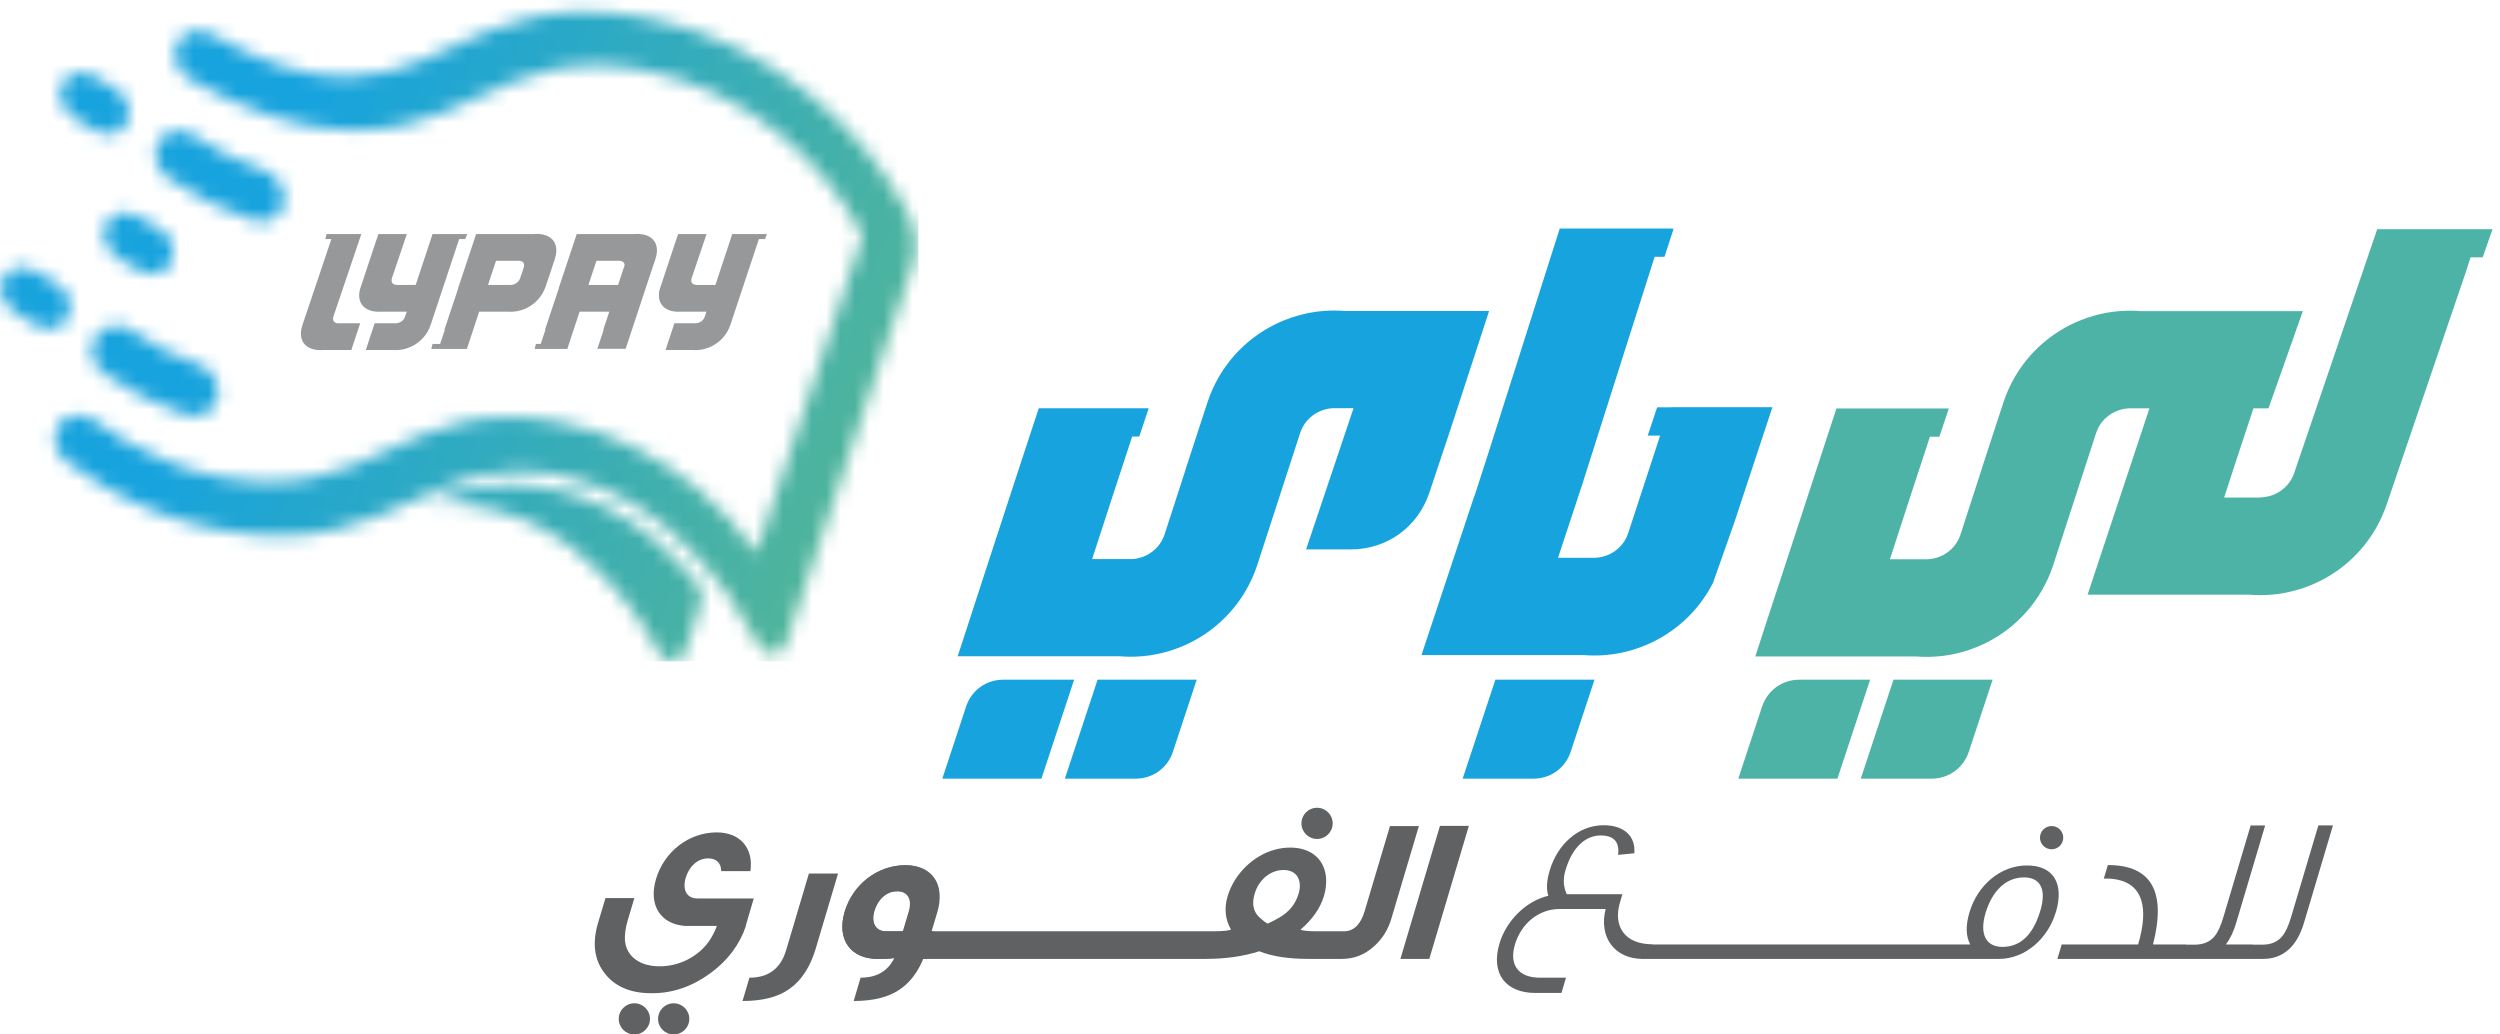 <svg width="174" height="72" viewBox="0 0 174 72" fill="none" xmlns="http://www.w3.org/2000/svg">
<g clip-path="url(#clip0_7_2)">
<path fill-rule="evenodd" clip-rule="evenodd" d="M134.426 54.195H129.51L131.787 47.306H138.686L137.032 52.317C136.652 53.454 135.633 54.195 134.432 54.195M125.245 47.306H130.161L127.884 54.195H120.985L122.639 49.184C123.019 48.047 124.038 47.306 125.239 47.306H125.245ZM157.36 34.614H157.406C157.762 34.597 158.108 34.507 158.425 34.348C158.997 34.06 159.462 33.562 159.677 32.917L165.454 15.95H173.48L172.795 17.912H171.951L171.6 18.998L166.123 35.078C165.307 37.516 163.585 39.388 161.461 40.446C159.971 41.187 158.283 41.532 156.567 41.39H145.296L149.6 28.421H148.167C147.811 28.438 147.465 28.529 147.148 28.687C146.576 28.975 146.111 29.473 145.896 30.118L145.092 32.59L142.888 39.377C142.073 41.814 140.351 43.686 138.227 44.744C136.743 45.485 135.049 45.83 133.333 45.689H122.169L122.973 43.211L124.384 38.918L124.984 37.086L127.816 28.427H135.638L134.981 30.395H134.324L132.959 34.552L131.538 38.924H134.171C134.528 38.907 134.874 38.817 135.191 38.658C135.763 38.37 136.227 37.872 136.443 37.227L137.944 32.595H137.938L139.45 27.969C140.266 25.531 141.988 23.659 144.112 22.601C145.596 21.86 147.289 21.515 149.006 21.657H160.277L157.887 28.421H156.839C156.154 30.485 155.474 32.55 154.8 34.626H157.36V34.614Z" fill="#4EB3A7"/>
<path fill-rule="evenodd" clip-rule="evenodd" d="M79.031 54.195H74.115L76.392 47.306H83.291L81.637 52.317C81.263 53.454 80.238 54.195 79.037 54.195" fill="#17A3DD"/>
<path fill-rule="evenodd" clip-rule="evenodd" d="M69.844 47.306H74.76L72.483 54.195H65.585L67.238 49.184C67.612 48.041 68.637 47.306 69.838 47.306" fill="#17A3DD"/>
<path fill-rule="evenodd" clip-rule="evenodd" d="M90.903 38.24L94.206 28.41H92.772C92.416 28.427 92.07 28.517 91.753 28.675C91.181 28.964 90.716 29.462 90.501 30.106L89.697 32.578L87.493 39.365C86.678 41.803 84.956 43.675 82.832 44.733C81.348 45.474 79.654 45.819 77.938 45.677H66.655L68.887 38.822L70.575 33.658L72.297 28.415H79.949L79.292 30.384H78.799L77.434 34.541L76.012 38.913H78.776C79.133 38.896 79.479 38.805 79.796 38.647C80.368 38.358 80.832 37.861 81.048 37.216L82.549 32.584H82.543L84.055 27.957C84.871 25.519 86.593 23.647 88.717 22.59C90.201 21.849 91.894 21.504 93.611 21.645H103.642L100.855 30.186C100.402 31.554 99.938 32.929 99.479 34.303C98.674 36.696 96.528 38.24 94.002 38.24H90.903Z" fill="#17A3DD"/>
<path fill-rule="evenodd" clip-rule="evenodd" d="M115.548 30.316H114.681L115.338 28.348H116.194L116.443 28.342H123.359L120.646 36.554L120.623 36.617L120.6 36.673L119.224 40.57C118.301 42.38 116.834 43.788 115.1 44.648C113.616 45.389 111.923 45.734 110.207 45.593H98.935L102.605 34.541H102.617L103.483 31.871L108.558 15.905H115.78L116.488 15.91L115.848 17.873H115.163L110.224 33.398V33.415C109.623 35.214 109.028 37.018 108.439 38.822H111.045C111.402 38.805 111.747 38.715 112.064 38.556C112.637 38.268 113.101 37.77 113.316 37.126L115.554 30.288L115.548 30.316Z" fill="#17A3DD"/>
<path fill-rule="evenodd" clip-rule="evenodd" d="M106.717 54.195H101.801L104.078 47.306H110.977L109.323 52.317C108.949 53.454 107.924 54.195 106.723 54.195" fill="#17A3DD"/>
<mask id="mask0_7_2" style="mask-type:luminance" maskUnits="userSpaceOnUse" x="0" y="0" width="64" height="47">
<path d="M2.503 18.896C2.94 19.168 3.381 19.428 3.829 19.671C4.548 20.061 4.967 20.819 4.871 21.555L4.854 21.702C4.786 22.216 4.497 22.595 4.027 22.782C3.557 22.974 3.042 22.923 2.537 22.646C2.022 22.358 1.512 22.047 1.008 21.73C0.357 21.311 -3.64482e-05 20.61 0.091 19.92L0.108 19.796C0.176 19.27 0.481 18.879 0.974 18.698C1.467 18.517 2.005 18.585 2.503 18.902M9.629 15.084C10.071 15.35 10.512 15.599 10.966 15.836C11.691 16.215 12.121 16.968 12.042 17.703L12.025 17.85C11.968 18.365 11.691 18.749 11.226 18.953C10.762 19.157 10.246 19.117 9.742 18.846C9.221 18.563 8.711 18.269 8.202 17.952C7.545 17.545 7.176 16.843 7.25 16.153L7.261 16.023C7.318 15.492 7.618 15.101 8.1 14.903C8.587 14.711 9.125 14.773 9.629 15.079V15.084ZM6.627 5.345C7.063 5.622 7.499 5.888 7.947 6.137C8.66 6.538 9.074 7.296 8.966 8.031L8.944 8.178C8.87 8.687 8.575 9.061 8.105 9.247C7.635 9.434 7.114 9.377 6.616 9.089C6.1 8.795 5.596 8.484 5.098 8.156C4.452 7.732 4.101 7.025 4.203 6.34L4.22 6.216C4.293 5.69 4.605 5.305 5.098 5.13C5.59 4.955 6.129 5.028 6.627 5.35V5.345ZM17.61 15.328C15.571 14.66 13.611 13.687 11.787 12.443C11.034 11.928 10.665 11.052 10.875 10.277L10.898 10.198C11.045 9.666 11.408 9.304 11.946 9.157C12.484 9.01 13.05 9.123 13.566 9.474C15.033 10.48 16.618 11.267 18.267 11.804C18.793 11.973 19.207 12.307 19.496 12.788C19.785 13.269 19.864 13.761 19.734 14.242L19.711 14.321C19.473 15.197 18.556 15.633 17.604 15.322L17.61 15.328ZM16.426 7.143C16.296 7.087 16.16 7.03 16.029 6.974C15.084 6.561 14.166 6.086 13.277 5.565C12.489 5.102 12.059 4.248 12.206 3.444L12.223 3.36C12.325 2.811 12.654 2.421 13.175 2.228C13.696 2.042 14.257 2.11 14.795 2.426C15.531 2.862 16.296 3.252 17.077 3.597C17.207 3.654 17.343 3.71 17.474 3.767C18.709 4.355 20.028 4.796 21.41 5.062C25.766 5.905 28.502 4.632 31.334 3.32C34.862 1.685 38.51 -0.006 45.047 1.256C49.238 2.064 53.118 3.976 56.375 6.617C59.088 8.823 61.365 11.527 63.019 14.524C63.761 15.876 63.925 17.234 63.489 18.534L54.636 44.959C54.511 45.327 54.183 45.536 53.775 45.508C53.361 45.485 52.988 45.23 52.789 44.846C51.543 42.431 49.986 40.253 48.179 38.426C48.133 38.381 48.088 38.336 48.043 38.291C47.522 37.731 46.967 37.199 46.378 36.707C44.225 34.908 41.625 33.602 38.793 33.053C38.663 33.025 38.527 33.002 38.397 32.98H38.391C34.313 32.295 31.651 33.523 28.904 34.79C25.352 36.424 21.682 38.115 15.157 36.86C12.376 36.322 9.731 35.299 7.312 33.896C6.412 33.376 5.539 32.799 4.707 32.176C3.97 31.628 3.648 30.74 3.903 29.982L3.931 29.903C4.106 29.383 4.492 29.043 5.041 28.924C5.59 28.806 6.151 28.947 6.655 29.32C7.346 29.835 8.066 30.316 8.813 30.746C10.801 31.899 12.993 32.742 15.31 33.189C20.68 34.224 23.834 32.77 26.887 31.368C30.235 29.824 33.48 28.331 38.946 29.383C42.52 30.073 45.811 31.73 48.547 34.015C50.11 35.321 51.487 36.837 52.631 38.494L60.039 16.391C58.652 13.699 56.669 11.267 54.273 9.327C51.594 7.155 48.388 5.577 44.905 4.904C39.53 3.863 36.398 5.317 33.361 6.725C30.02 8.275 26.785 9.773 21.269 8.71C19.592 8.388 17.972 7.845 16.431 7.121L16.426 7.143ZM48.791 41.961L47.697 45.349C47.573 45.734 47.25 45.983 46.842 46.005C46.434 46.028 46.066 45.813 45.873 45.451C44.661 43.143 43.132 41.119 41.359 39.478C41.314 39.439 41.269 39.394 41.223 39.354C40.714 38.845 40.17 38.37 39.586 37.94C37.468 36.362 34.908 35.333 32.11 35.101C31.98 35.089 31.849 35.078 31.719 35.072H31.713C31.09 35.038 30.495 35.044 29.935 35.089C32.166 34.111 34.494 33.353 37.802 33.907H37.808C37.932 33.93 38.057 33.953 38.187 33.975C40.895 34.501 43.387 35.751 45.443 37.471C46.01 37.94 46.542 38.449 47.035 38.986C47.08 39.032 47.125 39.077 47.165 39.116C47.612 39.569 48.043 40.038 48.456 40.536C48.819 40.971 48.944 41.492 48.791 41.961ZM12.931 28.868C10.932 28.212 9.023 27.25 7.273 26.017C6.548 25.508 6.225 24.631 6.474 23.851L6.502 23.772C6.672 23.235 7.057 22.872 7.601 22.72C8.145 22.567 8.706 22.675 9.198 23.031C10.614 24.026 12.149 24.807 13.769 25.338C14.285 25.508 14.681 25.836 14.947 26.317C15.214 26.798 15.265 27.29 15.112 27.776L15.089 27.855C14.806 28.738 13.871 29.179 12.937 28.873L12.931 28.868Z" fill="white"/>
</mask>
<g mask="url(#mask0_7_2)">
<path d="M63.919 0H0V46.028H63.919V0Z" fill="url(#paint0_linear_7_2)"/>
</g>
<path d="M62.837 64.817L63.251 63.426C63.5 62.577 63.16 62.034 62.429 62.034C61.699 62.034 61.093 62.623 60.866 63.386C60.623 64.206 60.928 64.823 61.676 64.823H62.843L62.837 64.817ZM64.525 66.74H64.248H62.294C62.311 66.712 62.328 66.683 62.345 66.655C62.169 66.712 61.755 66.74 61.081 66.74C59.201 66.74 58.227 65.377 58.793 63.465C59.371 61.525 61.11 60.219 63.019 60.219C64.927 60.219 65.8 61.599 65.233 63.505L64.842 64.811H64.978L64.514 66.734L64.525 66.74Z" fill="#606163"/>
<path d="M162.373 57.453L160.362 64.212C159.864 65.892 158.906 66.74 157.496 66.74H156.244L156.539 65.75H157.456C158.074 65.75 158.538 65.547 158.855 65.145C159.076 64.885 159.286 64.427 159.479 63.765L161.359 57.447H162.367L162.373 57.453ZM156.488 66.74H151.526L151.821 65.75H152.738C153.356 65.75 153.82 65.547 154.137 65.162C154.364 64.891 154.573 64.432 154.766 63.771L156.646 57.453H157.655L155.644 64.212C155.463 64.828 155.219 65.343 154.919 65.733H156.788L156.488 66.74ZM151.832 66.74H143.194L143.494 65.733H148.813C149.193 64.455 149.272 63.42 149.028 62.645C148.734 61.712 147.986 61.225 146.814 61.152H146.423L146.706 60.207C149.736 60.207 150.79 62.046 149.85 65.733H152.138L151.838 66.74H151.832ZM142.01 63.38C142.435 61.944 142.05 61.067 140.872 61.067C139.592 61.067 138.646 62.029 138.193 63.55C137.768 64.987 138.193 65.903 139.377 65.903C140.628 65.903 141.512 65.055 142.01 63.375V63.38ZM143.087 63.482C142.532 65.349 140.94 66.74 139.127 66.74H134.024L134.324 65.733H137.128C136.822 65.156 136.799 64.415 137.077 63.493C137.632 61.627 139.212 60.236 141.082 60.236C142.951 60.236 143.67 61.525 143.092 63.482H143.087ZM134.341 66.74H131.311L131.611 65.733H134.641L134.341 66.74ZM131.492 66.74H128.462L128.762 65.733H131.792L131.492 66.74ZM128.649 66.74H125.619L125.919 65.733H128.949L128.649 66.74ZM125.8 66.74H122.77L123.07 65.733H126.1L125.8 66.74ZM122.956 66.74H119.926L120.226 65.733H123.257L122.956 66.74ZM120.107 66.74H117.077L117.377 65.733H120.408L120.107 66.74ZM117.264 66.74H114.234L114.534 65.733H117.564L117.264 66.74ZM114.721 66.74H114.33C112.387 66.74 111.254 65.236 111.753 63.267H108.547C107.108 63.267 105.879 64.257 105.437 65.75C105.03 67.13 105.647 68.047 107.182 68.047H108.994L108.677 69.11H106.865C104.809 69.11 103.738 67.775 104.361 65.677C104.843 64.053 106.225 62.707 107.765 62.345C107.612 61.887 107.646 61.299 107.856 60.592C108.405 58.743 109.872 57.436 111.611 57.436C113.05 57.436 113.854 58.211 113.747 59.387L112.619 59.5C112.733 58.596 112.319 58.149 111.413 58.149C110.292 58.149 109.408 59.037 108.955 60.575C108.774 61.18 108.808 61.74 109.051 62.238H112.92L112.75 62.809C112.263 64.444 113.05 65.722 115.015 65.722L114.715 66.729L114.721 66.74ZM99.479 66.74H97.468L100.221 57.481H102.232L99.479 66.74ZM96.828 63.969C96.601 64.727 96.199 65.36 95.633 65.863C94.981 66.452 94.24 66.74 93.39 66.74H91.492L92.064 64.817H93.543C94.217 64.817 94.704 64.342 94.981 63.409L96.743 57.493H98.754L96.828 63.969ZM89.057 63.855C89.737 63.454 90.173 62.911 90.382 62.204C90.648 61.299 90.297 60.552 89.334 60.552C88.859 60.552 88.434 60.722 88.037 61.056C87.697 61.373 87.454 61.757 87.324 62.204C87.114 62.905 87.227 63.454 87.663 63.855C87.845 64.025 88.032 64.172 88.224 64.285C88.49 64.172 88.762 64.025 89.057 63.855ZM92.251 66.74H91.085C89.691 66.74 88.547 66.57 87.647 66.208C86.536 66.565 85.29 66.74 83.897 66.74H82.588L83.16 64.817H84.469C85.103 64.817 85.5 64.772 85.681 64.704C85.273 64.003 85.188 63.211 85.449 62.351C85.556 61.995 85.726 61.621 85.947 61.259C86.82 59.868 88.292 58.991 89.799 58.991C91.305 58.991 92.268 59.868 92.302 61.259C92.308 61.616 92.257 61.989 92.149 62.351C91.894 63.211 91.339 64.003 90.513 64.704C90.665 64.777 91.039 64.817 91.657 64.817H92.823L92.251 66.74ZM83.053 66.74H79.977L80.549 64.817H83.625L83.053 66.74ZM80.204 66.74H77.128L77.7 64.817H80.776L80.204 66.74ZM77.36 66.74H74.285L74.857 64.817H77.933L77.36 66.74ZM74.511 66.74H71.436L72.008 64.817H75.084L74.511 66.74ZM71.668 66.74H68.592L69.165 64.817H72.24L71.668 66.74ZM68.819 66.74H65.743L66.315 64.817H69.391L68.819 66.74ZM66.134 66.74H62.283C62.283 66.74 62.317 66.683 62.334 66.655C62.164 66.712 61.761 66.74 61.105 66.74H61.071C59.19 66.74 58.216 65.377 58.782 63.465C59.36 61.525 61.099 60.219 63.008 60.219C64.327 60.219 65.183 60.926 65.353 62.029H62.413C61.648 62.029 61.076 62.617 60.85 63.38C60.606 64.201 60.912 64.817 61.66 64.817H66.706L66.134 66.74ZM51.917 64.444C51.481 65.739 50.671 66.831 49.465 67.719C48.196 68.652 46.848 69.127 45.398 69.127H45.313C43.863 69.127 42.781 68.652 42.067 67.719C41.354 66.785 41.212 65.62 41.626 64.229L42.141 62.504H44.152L43.693 64.042C43.523 64.619 43.461 65.117 43.506 65.547C43.642 66.582 44.537 67.255 45.913 67.255C47.29 67.255 48.57 66.582 49.323 65.547C49.544 65.23 49.742 64.857 49.895 64.444H47.658C45.964 64.308 45.12 62.99 45.658 61.18C46.236 59.24 47.975 57.934 49.884 57.934C51.526 57.934 52.455 59.037 52.229 60.632H50.195C50.195 60.077 49.867 59.744 49.289 59.744C48.525 59.744 47.952 60.332 47.726 61.095C47.482 61.916 47.788 62.532 48.536 62.532H50.127H50.178H52.461L51.9 64.444H51.917Z" fill="#606163"/>
<path fill-rule="evenodd" clip-rule="evenodd" d="M44.151 69.828C44.752 69.828 45.239 70.314 45.239 70.914C45.239 71.514 44.752 72 44.151 72C43.551 72 43.064 71.514 43.064 70.914C43.064 70.314 43.551 69.828 44.151 69.828Z" fill="#606163"/>
<path fill-rule="evenodd" clip-rule="evenodd" d="M46.887 69.828C47.488 69.828 47.975 70.314 47.975 70.914C47.975 71.514 47.488 72 46.887 72C46.287 72 45.8 71.514 45.8 70.914C45.8 70.314 46.287 69.828 46.887 69.828Z" fill="#606163"/>
<path fill-rule="evenodd" clip-rule="evenodd" d="M91.668 56.22C92.268 56.22 92.755 56.706 92.755 57.306C92.755 57.905 92.268 58.392 91.668 58.392C91.067 58.392 90.58 57.905 90.58 57.306C90.58 56.706 91.067 56.22 91.668 56.22Z" fill="#606163"/>
<path fill-rule="evenodd" clip-rule="evenodd" d="M142.792 57.492C143.239 57.492 143.602 57.854 143.602 58.301C143.602 58.748 143.239 59.11 142.792 59.11C142.344 59.11 141.982 58.748 141.982 58.301C141.982 57.854 142.344 57.492 142.792 57.492Z" fill="#606163"/>
<path d="M64.525 65.982C64.135 67.3 63.517 68.244 62.668 68.838C61.88 69.393 60.793 69.67 59.416 69.67L59.898 68.046C61.218 68.046 62.067 67.413 62.447 66.152L62.849 64.811H64.877L64.525 65.982Z" fill="#606163"/>
<path d="M56.788 65.982C56.397 67.3 55.78 68.25 54.93 68.838C54.143 69.398 53.061 69.67 51.679 69.67L52.161 68.047C53.48 68.047 54.33 67.413 54.709 66.152L56.301 60.796H58.329L56.788 65.977V65.982Z" fill="#606163"/>
<path fill-rule="evenodd" clip-rule="evenodd" d="M27.556 22.499H27.567C27.663 22.499 27.76 22.471 27.85 22.426C28.009 22.346 28.139 22.211 28.196 22.03L28.309 21.69H26.587C26.089 21.73 25.687 21.634 25.409 21.43C25.064 21.17 24.916 20.74 25.041 20.18L26.06 17.109L26.219 16.64L26.338 16.289H28.315L27.278 19.36C27.222 19.535 27.256 19.677 27.363 19.756C27.42 19.801 27.499 19.824 27.595 19.83H27.607H28.932L30.105 16.289H32.523L32.376 16.64H31.957L29.969 22.624C29.742 23.297 29.261 23.811 28.672 24.1C28.258 24.303 27.794 24.4 27.323 24.36H25.46L26.077 22.499H27.556ZM35.559 19.83H35.571C35.667 19.83 35.763 19.801 35.854 19.756C36.012 19.677 36.142 19.541 36.205 19.36L36.227 19.298H36.222L36.454 18.619C36.511 18.444 36.477 18.302 36.369 18.223C36.312 18.178 36.233 18.155 36.137 18.15H36.126H34.523L34.171 19.207L33.968 19.83H35.565H35.559ZM30.093 23.936H30.631C30.739 23.613 30.847 23.285 30.96 22.963H30.926L30.943 22.912C31.266 21.951 31.583 21 31.9 20.045H31.889L31.906 19.994C32.325 18.755 32.733 17.522 33.141 16.289H37.134C37.632 16.249 38.034 16.346 38.312 16.549C38.703 16.843 38.839 17.358 38.618 18.025L38.397 18.681H38.403L37.972 19.954C37.74 20.627 37.258 21.142 36.675 21.43C36.261 21.634 35.797 21.73 35.327 21.69H33.35L32.495 24.287H30.02L30.105 23.936H30.093ZM42.396 21.69H40.34L39.484 24.287H37.213L37.298 23.936H37.632C37.74 23.613 37.847 23.285 37.961 22.963H37.927L37.944 22.912C38.267 21.951 38.584 21 38.901 20.045H38.89L38.907 19.994C39.326 18.755 39.728 17.522 40.141 16.289H44.135C44.633 16.249 45.035 16.346 45.313 16.549C45.703 16.843 45.84 17.358 45.619 18.025L45.341 18.851L45.081 19.632L43.545 24.275H41.574L41.591 24.224C41.716 23.857 41.835 23.495 41.96 23.127H41.954L41.971 23.076L42.016 22.946H41.988L42.005 22.895C42.13 22.527 42.248 22.166 42.373 21.798H42.367L42.384 21.747L42.407 21.679L42.396 21.69ZM40.957 19.83H43.019L43.472 18.461C43.472 18.359 43.432 18.28 43.359 18.223C43.302 18.178 43.223 18.155 43.126 18.15H43.115H41.512L41.161 19.207L40.957 19.83ZM48.417 22.499H48.428C48.524 22.499 48.62 22.471 48.711 22.426C48.87 22.346 49 22.211 49.057 22.03L49.17 21.69H47.448C46.95 21.73 46.547 21.634 46.27 21.43C45.924 21.17 45.777 20.74 45.902 20.18L46.921 17.109L47.08 16.64L47.199 16.289H49.176L48.139 19.36C48.082 19.535 48.116 19.677 48.224 19.756C48.281 19.801 48.36 19.824 48.456 19.83H48.468H49.793L50.965 16.289H53.384L53.237 16.64H52.818L50.83 22.624C50.597 23.297 50.121 23.811 49.532 24.1C49.119 24.303 48.654 24.4 48.184 24.36H46.321L46.938 22.499H48.417ZM23.534 22.499H23.523C23.427 22.499 23.347 22.471 23.291 22.426C23.183 22.346 23.149 22.211 23.206 22.03L25.148 16.289H22.73L22.645 16.64H23.064L21.048 22.624C20.827 23.297 20.963 23.811 21.354 24.1C21.625 24.303 22.028 24.4 22.532 24.36H24.452L25.069 22.499H23.551H23.534Z" fill="#96989A"/>
</g>
<defs>
<linearGradient id="paint0_linear_7_2" x1="17.604" y1="16.996" x2="121.195" y2="60.54" gradientUnits="userSpaceOnUse">
<stop stop-color="#17A3DD"/>
<stop offset="1" stop-color="#A4CE39"/>
</linearGradient>
<clipPath id="clip0_7_2">
<rect width="173.486" height="72" fill="white"/>
</clipPath>
</defs>
</svg>
